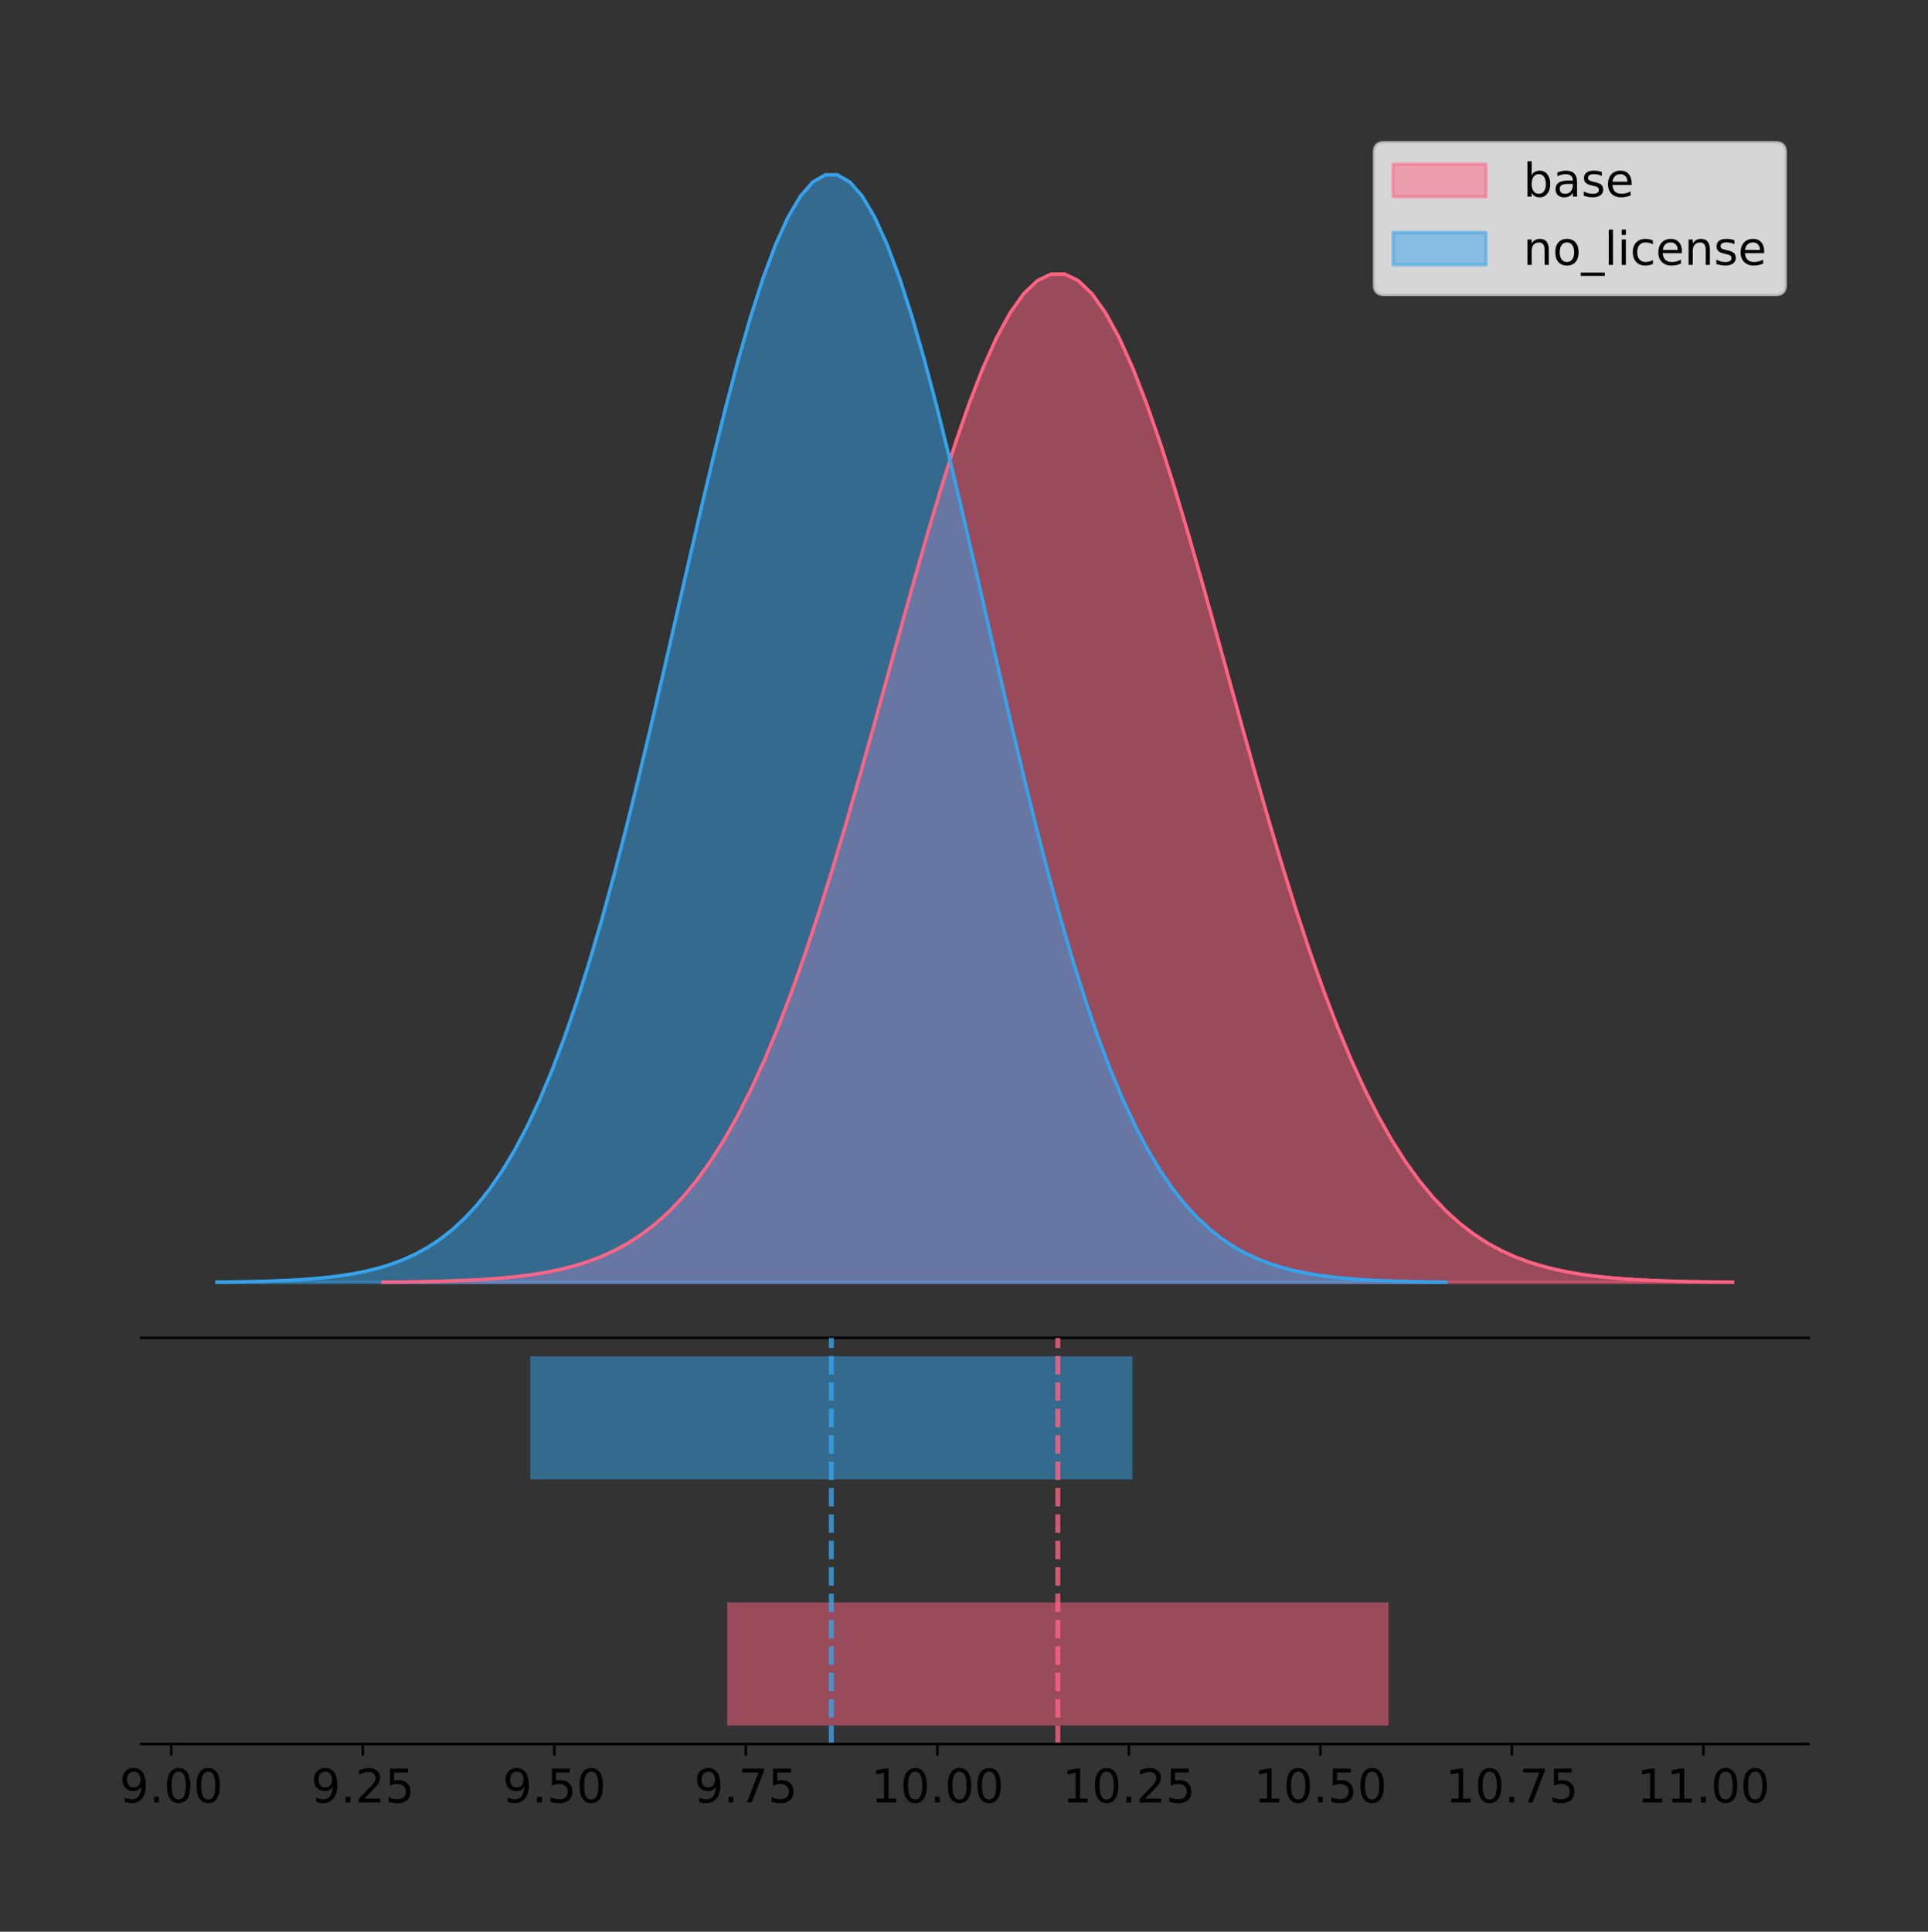 <?xml version="1.0" encoding="utf-8" standalone="no"?>
<!DOCTYPE svg PUBLIC "-//W3C//DTD SVG 1.1//EN"
  "http://www.w3.org/Graphics/SVG/1.1/DTD/svg11.dtd">
<!-- Created with matplotlib (https://matplotlib.org/) -->
<svg height="581.789pt" version="1.1" viewBox="0 0 580.711 581.789" width="580.711pt" xmlns="http://www.w3.org/2000/svg" xmlns:xlink="http://www.w3.org/1999/xlink">
 <rect x="0" y="0" width="580.711" height="581.789" fill="#333333" stroke="none"/>
 <defs>
  <style type="text/css">
*{stroke-linecap:butt;stroke-linejoin:round;}
  </style>
 </defs>
 <g id="figure_1">
  <g id="patch_1">
   <path d="M 0 581.789 
L 580.711 581.789 
L 580.711 0 
L 0 0 
z
" style="fill:none;"/>
  </g>
  <g id="axes_1">
   <g id="patch_2">
    <path d="M 42.511 402.93 
L 544.711 402.93 
L 544.711 36 
L 42.511 36 
z
" style="fill:none;"/>
   </g>
   <g id="PolyCollection_1">
    <defs>
     <path d="M 115.361 -195.538 
L 115.361 -195.64 
L 119.467 -195.678 
L 123.573 -195.73 
L 127.68 -195.799 
L 131.786 -195.891 
L 135.892 -196.011 
L 139.999 -196.168 
L 144.105 -196.373 
L 148.211 -196.636 
L 152.317 -196.973 
L 156.424 -197.402 
L 160.53 -197.942 
L 164.636 -198.62 
L 168.743 -199.462 
L 172.849 -200.502 
L 176.955 -201.776 
L 181.061 -203.327 
L 185.168 -205.2 
L 189.274 -207.445 
L 193.38 -210.117 
L 197.487 -213.272 
L 201.593 -216.969 
L 205.699 -221.269 
L 209.806 -226.23 
L 213.912 -231.909 
L 218.018 -238.359 
L 222.124 -245.624 
L 226.231 -253.741 
L 230.337 -262.733 
L 234.443 -272.609 
L 238.55 -283.361 
L 242.656 -294.962 
L 246.762 -307.363 
L 250.869 -320.491 
L 254.975 -334.253 
L 259.081 -348.527 
L 263.187 -363.173 
L 267.294 -378.025 
L 271.4 -392.899 
L 275.506 -407.597 
L 279.613 -421.907 
L 283.719 -435.609 
L 287.825 -448.484 
L 291.932 -460.314 
L 296.038 -470.894 
L 300.144 -480.032 
L 304.25 -487.561 
L 308.357 -493.338 
L 312.463 -497.253 
L 316.569 -499.23 
L 320.676 -499.23 
L 324.782 -497.253 
L 328.888 -493.338 
L 332.994 -487.561 
L 337.101 -480.032 
L 341.207 -470.894 
L 345.313 -460.314 
L 349.42 -448.484 
L 353.526 -435.609 
L 357.632 -421.907 
L 361.739 -407.597 
L 365.845 -392.899 
L 369.951 -378.025 
L 374.057 -363.173 
L 378.164 -348.527 
L 382.27 -334.253 
L 386.376 -320.491 
L 390.483 -307.363 
L 394.589 -294.962 
L 398.695 -283.361 
L 402.802 -272.609 
L 406.908 -262.733 
L 411.014 -253.741 
L 415.12 -245.624 
L 419.227 -238.359 
L 423.333 -231.909 
L 427.439 -226.23 
L 431.546 -221.269 
L 435.652 -216.969 
L 439.758 -213.272 
L 443.864 -210.117 
L 447.971 -207.445 
L 452.077 -205.2 
L 456.183 -203.327 
L 460.29 -201.776 
L 464.396 -200.502 
L 468.502 -199.462 
L 472.609 -198.62 
L 476.715 -197.942 
L 480.821 -197.402 
L 484.927 -196.973 
L 489.034 -196.636 
L 493.14 -196.373 
L 497.246 -196.168 
L 501.353 -196.011 
L 505.459 -195.891 
L 509.565 -195.799 
L 513.672 -195.73 
L 517.778 -195.678 
L 521.884 -195.64 
L 521.884 -195.538 
L 521.884 -195.538 
L 517.778 -195.538 
L 513.672 -195.538 
L 509.565 -195.538 
L 505.459 -195.538 
L 501.353 -195.538 
L 497.246 -195.538 
L 493.14 -195.538 
L 489.034 -195.538 
L 484.927 -195.538 
L 480.821 -195.538 
L 476.715 -195.538 
L 472.609 -195.538 
L 468.502 -195.538 
L 464.396 -195.538 
L 460.29 -195.538 
L 456.183 -195.538 
L 452.077 -195.538 
L 447.971 -195.538 
L 443.864 -195.538 
L 439.758 -195.538 
L 435.652 -195.538 
L 431.546 -195.538 
L 427.439 -195.538 
L 423.333 -195.538 
L 419.227 -195.538 
L 415.12 -195.538 
L 411.014 -195.538 
L 406.908 -195.538 
L 402.802 -195.538 
L 398.695 -195.538 
L 394.589 -195.538 
L 390.483 -195.538 
L 386.376 -195.538 
L 382.27 -195.538 
L 378.164 -195.538 
L 374.057 -195.538 
L 369.951 -195.538 
L 365.845 -195.538 
L 361.739 -195.538 
L 357.632 -195.538 
L 353.526 -195.538 
L 349.42 -195.538 
L 345.313 -195.538 
L 341.207 -195.538 
L 337.101 -195.538 
L 332.994 -195.538 
L 328.888 -195.538 
L 324.782 -195.538 
L 320.676 -195.538 
L 316.569 -195.538 
L 312.463 -195.538 
L 308.357 -195.538 
L 304.25 -195.538 
L 300.144 -195.538 
L 296.038 -195.538 
L 291.932 -195.538 
L 287.825 -195.538 
L 283.719 -195.538 
L 279.613 -195.538 
L 275.506 -195.538 
L 271.4 -195.538 
L 267.294 -195.538 
L 263.187 -195.538 
L 259.081 -195.538 
L 254.975 -195.538 
L 250.869 -195.538 
L 246.762 -195.538 
L 242.656 -195.538 
L 238.55 -195.538 
L 234.443 -195.538 
L 230.337 -195.538 
L 226.231 -195.538 
L 222.124 -195.538 
L 218.018 -195.538 
L 213.912 -195.538 
L 209.806 -195.538 
L 205.699 -195.538 
L 201.593 -195.538 
L 197.487 -195.538 
L 193.38 -195.538 
L 189.274 -195.538 
L 185.168 -195.538 
L 181.061 -195.538 
L 176.955 -195.538 
L 172.849 -195.538 
L 168.743 -195.538 
L 164.636 -195.538 
L 160.53 -195.538 
L 156.424 -195.538 
L 152.317 -195.538 
L 148.211 -195.538 
L 144.105 -195.538 
L 139.999 -195.538 
L 135.892 -195.538 
L 131.786 -195.538 
L 127.68 -195.538 
L 123.573 -195.538 
L 119.467 -195.538 
L 115.361 -195.538 
z
" id="m1217e504c3" style="stroke:#ff6384;stroke-opacity:0.5;"/>
    </defs>
    <g clip-path="url(#pf8663bac46)">
     <use style="fill:#ff6384;fill-opacity:0.5;stroke:#ff6384;stroke-opacity:0.5;" x="0" xlink:href="#m1217e504c3" y="581.789"/>
    </g>
   </g>
   <g id="PolyCollection_2">
    <defs>
     <path d="M 65.339 -195.538 
L 65.339 -195.65 
L 69.077 -195.692 
L 72.816 -195.749 
L 76.554 -195.825 
L 80.293 -195.925 
L 84.031 -196.058 
L 87.769 -196.23 
L 91.508 -196.455 
L 95.246 -196.744 
L 98.985 -197.115 
L 102.723 -197.585 
L 106.462 -198.179 
L 110.2 -198.923 
L 113.939 -199.848 
L 117.677 -200.99 
L 121.416 -202.39 
L 125.154 -204.093 
L 128.892 -206.151 
L 132.631 -208.617 
L 136.369 -211.552 
L 140.108 -215.017 
L 143.846 -219.078 
L 147.585 -223.801 
L 151.323 -229.25 
L 155.062 -235.488 
L 158.8 -242.572 
L 162.539 -250.552 
L 166.277 -259.468 
L 170.015 -269.344 
L 173.754 -280.192 
L 177.492 -292.002 
L 181.231 -304.744 
L 184.969 -318.365 
L 188.708 -332.786 
L 192.446 -347.901 
L 196.185 -363.58 
L 199.923 -379.667 
L 203.662 -395.98 
L 207.4 -412.318 
L 211.139 -428.462 
L 214.877 -444.18 
L 218.615 -459.23 
L 222.354 -473.372 
L 226.092 -486.366 
L 229.831 -497.987 
L 233.569 -508.025 
L 237.308 -516.294 
L 241.046 -522.64 
L 244.785 -526.94 
L 248.523 -529.111 
L 252.262 -529.111 
L 256 -526.94 
L 259.738 -522.64 
L 263.477 -516.294 
L 267.215 -508.025 
L 270.954 -497.987 
L 274.692 -486.366 
L 278.431 -473.372 
L 282.169 -459.23 
L 285.908 -444.18 
L 289.646 -428.462 
L 293.385 -412.318 
L 297.123 -395.98 
L 300.862 -379.667 
L 304.6 -363.58 
L 308.338 -347.901 
L 312.077 -332.786 
L 315.815 -318.365 
L 319.554 -304.744 
L 323.292 -292.002 
L 327.031 -280.192 
L 330.769 -269.344 
L 334.508 -259.468 
L 338.246 -250.552 
L 341.985 -242.572 
L 345.723 -235.488 
L 349.461 -229.25 
L 353.2 -223.801 
L 356.938 -219.078 
L 360.677 -215.017 
L 364.415 -211.552 
L 368.154 -208.617 
L 371.892 -206.151 
L 375.631 -204.093 
L 379.369 -202.39 
L 383.108 -200.99 
L 386.846 -199.848 
L 390.585 -198.923 
L 394.323 -198.179 
L 398.061 -197.585 
L 401.8 -197.115 
L 405.538 -196.744 
L 409.277 -196.455 
L 413.015 -196.23 
L 416.754 -196.058 
L 420.492 -195.925 
L 424.231 -195.825 
L 427.969 -195.749 
L 431.708 -195.692 
L 435.446 -195.65 
L 435.446 -195.538 
L 435.446 -195.538 
L 431.708 -195.538 
L 427.969 -195.538 
L 424.231 -195.538 
L 420.492 -195.538 
L 416.754 -195.538 
L 413.015 -195.538 
L 409.277 -195.538 
L 405.538 -195.538 
L 401.8 -195.538 
L 398.061 -195.538 
L 394.323 -195.538 
L 390.585 -195.538 
L 386.846 -195.538 
L 383.108 -195.538 
L 379.369 -195.538 
L 375.631 -195.538 
L 371.892 -195.538 
L 368.154 -195.538 
L 364.415 -195.538 
L 360.677 -195.538 
L 356.938 -195.538 
L 353.2 -195.538 
L 349.461 -195.538 
L 345.723 -195.538 
L 341.985 -195.538 
L 338.246 -195.538 
L 334.508 -195.538 
L 330.769 -195.538 
L 327.031 -195.538 
L 323.292 -195.538 
L 319.554 -195.538 
L 315.815 -195.538 
L 312.077 -195.538 
L 308.338 -195.538 
L 304.6 -195.538 
L 300.862 -195.538 
L 297.123 -195.538 
L 293.385 -195.538 
L 289.646 -195.538 
L 285.908 -195.538 
L 282.169 -195.538 
L 278.431 -195.538 
L 274.692 -195.538 
L 270.954 -195.538 
L 267.215 -195.538 
L 263.477 -195.538 
L 259.738 -195.538 
L 256 -195.538 
L 252.262 -195.538 
L 248.523 -195.538 
L 244.785 -195.538 
L 241.046 -195.538 
L 237.308 -195.538 
L 233.569 -195.538 
L 229.831 -195.538 
L 226.092 -195.538 
L 222.354 -195.538 
L 218.615 -195.538 
L 214.877 -195.538 
L 211.139 -195.538 
L 207.4 -195.538 
L 203.662 -195.538 
L 199.923 -195.538 
L 196.185 -195.538 
L 192.446 -195.538 
L 188.708 -195.538 
L 184.969 -195.538 
L 181.231 -195.538 
L 177.492 -195.538 
L 173.754 -195.538 
L 170.015 -195.538 
L 166.277 -195.538 
L 162.539 -195.538 
L 158.8 -195.538 
L 155.062 -195.538 
L 151.323 -195.538 
L 147.585 -195.538 
L 143.846 -195.538 
L 140.108 -195.538 
L 136.369 -195.538 
L 132.631 -195.538 
L 128.892 -195.538 
L 125.154 -195.538 
L 121.416 -195.538 
L 117.677 -195.538 
L 113.939 -195.538 
L 110.2 -195.538 
L 106.462 -195.538 
L 102.723 -195.538 
L 98.985 -195.538 
L 95.246 -195.538 
L 91.508 -195.538 
L 87.769 -195.538 
L 84.031 -195.538 
L 80.293 -195.538 
L 76.554 -195.538 
L 72.816 -195.538 
L 69.077 -195.538 
L 65.339 -195.538 
z
" id="m7cdc7804ba" style="stroke:#36a2eb;stroke-opacity:0.5;"/>
    </defs>
    <g clip-path="url(#pf8663bac46)">
     <use style="fill:#36a2eb;fill-opacity:0.5;stroke:#36a2eb;stroke-opacity:0.5;" x="0" xlink:href="#m7cdc7804ba" y="581.789"/>
    </g>
   </g>
   <g id="line2d_1">
    <path clip-path="url(#pf8663bac46)" d="M 115.361 386.149 
L 119.467 386.111 
L 123.573 386.059 
L 127.68 385.99 
L 131.786 385.899 
L 135.892 385.778 
L 139.999 385.621 
L 144.105 385.417 
L 148.211 385.153 
L 152.317 384.816 
L 156.424 384.387 
L 160.53 383.847 
L 164.636 383.17 
L 168.743 382.328 
L 172.849 381.288 
L 176.955 380.013 
L 181.061 378.462 
L 185.168 376.589 
L 189.274 374.344 
L 193.38 371.672 
L 197.487 368.517 
L 201.593 364.82 
L 205.699 360.52 
L 209.806 355.559 
L 213.912 349.88 
L 218.018 343.43 
L 222.124 336.165 
L 226.231 328.048 
L 230.337 319.057 
L 234.443 309.181 
L 238.55 298.428 
L 242.656 286.828 
L 246.762 274.427 
L 250.869 261.298 
L 254.975 247.537 
L 259.081 233.262 
L 263.187 218.617 
L 267.294 203.765 
L 271.4 188.89 
L 275.506 174.192 
L 279.613 159.883 
L 283.719 146.18 
L 287.825 133.306 
L 291.932 121.476 
L 296.038 110.896 
L 300.144 101.757 
L 304.25 94.228 
L 308.357 88.451 
L 312.463 84.536 
L 316.569 82.56 
L 320.676 82.56 
L 324.782 84.536 
L 328.888 88.451 
L 332.994 94.228 
L 337.101 101.757 
L 341.207 110.896 
L 345.313 121.476 
L 349.42 133.306 
L 353.526 146.18 
L 357.632 159.883 
L 361.739 174.192 
L 365.845 188.89 
L 369.951 203.765 
L 374.057 218.617 
L 378.164 233.262 
L 382.27 247.537 
L 386.376 261.298 
L 390.483 274.427 
L 394.589 286.828 
L 398.695 298.428 
L 402.802 309.181 
L 406.908 319.057 
L 411.014 328.048 
L 415.12 336.165 
L 419.227 343.43 
L 423.333 349.88 
L 427.439 355.559 
L 431.546 360.52 
L 435.652 364.82 
L 439.758 368.517 
L 443.864 371.672 
L 447.971 374.344 
L 452.077 376.589 
L 456.183 378.462 
L 460.29 380.013 
L 464.396 381.288 
L 468.502 382.328 
L 472.609 383.17 
L 476.715 383.847 
L 480.821 384.387 
L 484.927 384.816 
L 489.034 385.153 
L 493.14 385.417 
L 497.246 385.621 
L 501.353 385.778 
L 505.459 385.899 
L 509.565 385.99 
L 513.672 386.059 
L 517.778 386.111 
L 521.884 386.149 
" style="fill:none;stroke:#ff6384;stroke-linecap:square;"/>
   </g>
   <g id="line2d_2">
    <path clip-path="url(#pf8663bac46)" d="M 65.339 386.139 
L 69.077 386.097 
L 72.816 386.04 
L 76.554 385.965 
L 80.293 385.864 
L 84.031 385.732 
L 87.769 385.559 
L 91.508 385.334 
L 95.246 385.045 
L 98.985 384.675 
L 102.723 384.204 
L 106.462 383.61 
L 110.2 382.867 
L 113.939 381.941 
L 117.677 380.799 
L 121.416 379.399 
L 125.154 377.696 
L 128.892 375.639 
L 132.631 373.172 
L 136.369 370.238 
L 140.108 366.772 
L 143.846 362.711 
L 147.585 357.989 
L 151.323 352.539 
L 155.062 346.301 
L 158.8 339.217 
L 162.539 331.237 
L 166.277 322.322 
L 170.015 312.445 
L 173.754 301.597 
L 177.492 289.787 
L 181.231 277.045 
L 184.969 263.424 
L 188.708 249.004 
L 192.446 233.888 
L 196.185 218.209 
L 199.923 202.123 
L 203.662 185.809 
L 207.4 169.471 
L 211.139 153.327 
L 214.877 137.61 
L 218.615 122.559 
L 222.354 108.418 
L 226.092 95.423 
L 229.831 83.803 
L 233.569 73.765 
L 237.308 65.495 
L 241.046 59.15 
L 244.785 54.85 
L 248.523 52.679 
L 252.262 52.679 
L 256 54.85 
L 259.738 59.15 
L 263.477 65.495 
L 267.215 73.765 
L 270.954 83.803 
L 274.692 95.423 
L 278.431 108.418 
L 282.169 122.559 
L 285.908 137.61 
L 289.646 153.327 
L 293.385 169.471 
L 297.123 185.809 
L 300.862 202.123 
L 304.6 218.209 
L 308.338 233.888 
L 312.077 249.004 
L 315.815 263.424 
L 319.554 277.045 
L 323.292 289.787 
L 327.031 301.597 
L 330.769 312.445 
L 334.508 322.322 
L 338.246 331.237 
L 341.985 339.217 
L 345.723 346.301 
L 349.461 352.539 
L 353.2 357.989 
L 356.938 362.711 
L 360.677 366.772 
L 364.415 370.238 
L 368.154 373.172 
L 371.892 375.639 
L 375.631 377.696 
L 379.369 379.399 
L 383.108 380.799 
L 386.846 381.941 
L 390.585 382.867 
L 394.323 383.61 
L 398.061 384.204 
L 401.8 384.675 
L 405.538 385.045 
L 409.277 385.334 
L 413.015 385.559 
L 416.754 385.732 
L 420.492 385.864 
L 424.231 385.965 
L 427.969 386.04 
L 431.708 386.097 
L 435.446 386.139 
" style="fill:none;stroke:#36a2eb;stroke-linecap:square;"/>
   </g>
   <g id="patch_3">
    <path d="M 42.511 402.93 
L 544.711 402.93 
" style="fill:none;stroke:#000000;stroke-linecap:square;stroke-linejoin:miter;stroke-width:0.8;"/>
   </g>
   <g id="legend_1">
    <g id="patch_4">
     <path d="M 416.802 88.688 
L 534.911 88.688 
Q 537.711 88.688 537.711 85.888 
L 537.711 45.8 
Q 537.711 43 534.911 43 
L 416.802 43 
Q 414.002 43 414.002 45.8 
L 414.002 85.888 
Q 414.002 88.688 416.802 88.688 
z
" style="fill:#ffffff;opacity:0.8;stroke:#cccccc;stroke-linejoin:miter;"/>
    </g>
    <g id="patch_5">
     <path d="M 419.602 59.238 
L 447.602 59.238 
L 447.602 49.438 
L 419.602 49.438 
z
" style="fill:#ff6384;opacity:0.5;stroke:#ff6384;stroke-linejoin:miter;"/>
    </g>
    <g id="text_1">
     <!-- base -->
     <defs>
      <path d="M 48.688 27.297 
Q 48.688 37.203 44.609 42.844 
Q 40.531 48.484 33.406 48.484 
Q 26.266 48.484 22.188 42.844 
Q 18.109 37.203 18.109 27.297 
Q 18.109 17.391 22.188 11.75 
Q 26.266 6.109 33.406 6.109 
Q 40.531 6.109 44.609 11.75 
Q 48.688 17.391 48.688 27.297 
z
M 18.109 46.391 
Q 20.953 51.266 25.266 53.625 
Q 29.594 56 35.594 56 
Q 45.562 56 51.781 48.094 
Q 58.016 40.188 58.016 27.297 
Q 58.016 14.406 51.781 6.484 
Q 45.562 -1.422 35.594 -1.422 
Q 29.594 -1.422 25.266 0.953 
Q 20.953 3.328 18.109 8.203 
L 18.109 0 
L 9.078 0 
L 9.078 75.984 
L 18.109 75.984 
z
" id="DejaVuSans-98"/>
      <path d="M 34.281 27.484 
Q 23.391 27.484 19.188 25 
Q 14.984 22.516 14.984 16.5 
Q 14.984 11.719 18.141 8.906 
Q 21.297 6.109 26.703 6.109 
Q 34.188 6.109 38.703 11.406 
Q 43.219 16.703 43.219 25.484 
L 43.219 27.484 
z
M 52.203 31.203 
L 52.203 0 
L 43.219 0 
L 43.219 8.297 
Q 40.141 3.328 35.547 0.953 
Q 30.953 -1.422 24.312 -1.422 
Q 15.922 -1.422 10.953 3.297 
Q 6 8.016 6 15.922 
Q 6 25.141 12.172 29.828 
Q 18.359 34.516 30.609 34.516 
L 43.219 34.516 
L 43.219 35.406 
Q 43.219 41.609 39.141 45 
Q 35.062 48.391 27.688 48.391 
Q 23 48.391 18.547 47.266 
Q 14.109 46.141 10.016 43.891 
L 10.016 52.203 
Q 14.938 54.109 19.578 55.047 
Q 24.219 56 28.609 56 
Q 40.484 56 46.344 49.844 
Q 52.203 43.703 52.203 31.203 
z
" id="DejaVuSans-97"/>
      <path d="M 44.281 53.078 
L 44.281 44.578 
Q 40.484 46.531 36.375 47.5 
Q 32.281 48.484 27.875 48.484 
Q 21.188 48.484 17.844 46.438 
Q 14.5 44.391 14.5 40.281 
Q 14.5 37.156 16.891 35.375 
Q 19.281 33.594 26.516 31.984 
L 29.594 31.297 
Q 39.156 29.25 43.188 25.516 
Q 47.219 21.781 47.219 15.094 
Q 47.219 7.469 41.188 3.016 
Q 35.156 -1.422 24.609 -1.422 
Q 20.219 -1.422 15.453 -0.562 
Q 10.688 0.297 5.422 2 
L 5.422 11.281 
Q 10.406 8.688 15.234 7.391 
Q 20.062 6.109 24.812 6.109 
Q 31.156 6.109 34.562 8.281 
Q 37.984 10.453 37.984 14.406 
Q 37.984 18.062 35.516 20.016 
Q 33.062 21.969 24.703 23.781 
L 21.578 24.516 
Q 13.234 26.266 9.516 29.906 
Q 5.812 33.547 5.812 39.891 
Q 5.812 47.609 11.281 51.797 
Q 16.75 56 26.812 56 
Q 31.781 56 36.172 55.266 
Q 40.578 54.547 44.281 53.078 
z
" id="DejaVuSans-115"/>
      <path d="M 56.203 29.594 
L 56.203 25.203 
L 14.891 25.203 
Q 15.484 15.922 20.484 11.062 
Q 25.484 6.203 34.422 6.203 
Q 39.594 6.203 44.453 7.469 
Q 49.312 8.734 54.109 11.281 
L 54.109 2.781 
Q 49.266 0.734 44.188 -0.344 
Q 39.109 -1.422 33.891 -1.422 
Q 20.797 -1.422 13.156 6.188 
Q 5.516 13.812 5.516 26.812 
Q 5.516 40.234 12.766 48.109 
Q 20.016 56 32.328 56 
Q 43.359 56 49.781 48.891 
Q 56.203 41.797 56.203 29.594 
z
M 47.219 32.234 
Q 47.125 39.594 43.094 43.984 
Q 39.062 48.391 32.422 48.391 
Q 24.906 48.391 20.391 44.141 
Q 15.875 39.891 15.188 32.172 
z
" id="DejaVuSans-101"/>
     </defs>
     <g transform="translate(458.802 59.238)scale(0.14 -0.14)">
      <use xlink:href="#DejaVuSans-98"/>
      <use x="63.477" xlink:href="#DejaVuSans-97"/>
      <use x="124.756" xlink:href="#DejaVuSans-115"/>
      <use x="176.855" xlink:href="#DejaVuSans-101"/>
     </g>
    </g>
    <g id="patch_6">
     <path d="M 419.602 79.787 
L 447.602 79.787 
L 447.602 69.987 
L 419.602 69.987 
z
" style="fill:#36a2eb;opacity:0.5;stroke:#36a2eb;stroke-linejoin:miter;"/>
    </g>
    <g id="text_2">
     <!-- no_license -->
     <defs>
      <path d="M 54.891 33.016 
L 54.891 0 
L 45.906 0 
L 45.906 32.719 
Q 45.906 40.484 42.875 44.328 
Q 39.844 48.188 33.797 48.188 
Q 26.516 48.188 22.312 43.547 
Q 18.109 38.922 18.109 30.906 
L 18.109 0 
L 9.078 0 
L 9.078 54.688 
L 18.109 54.688 
L 18.109 46.188 
Q 21.344 51.125 25.703 53.562 
Q 30.078 56 35.797 56 
Q 45.219 56 50.047 50.172 
Q 54.891 44.344 54.891 33.016 
z
" id="DejaVuSans-110"/>
      <path d="M 30.609 48.391 
Q 23.391 48.391 19.188 42.75 
Q 14.984 37.109 14.984 27.297 
Q 14.984 17.484 19.156 11.844 
Q 23.344 6.203 30.609 6.203 
Q 37.797 6.203 41.984 11.859 
Q 46.188 17.531 46.188 27.297 
Q 46.188 37.016 41.984 42.703 
Q 37.797 48.391 30.609 48.391 
z
M 30.609 56 
Q 42.328 56 49.016 48.375 
Q 55.719 40.766 55.719 27.297 
Q 55.719 13.875 49.016 6.219 
Q 42.328 -1.422 30.609 -1.422 
Q 18.844 -1.422 12.172 6.219 
Q 5.516 13.875 5.516 27.297 
Q 5.516 40.766 12.172 48.375 
Q 18.844 56 30.609 56 
z
" id="DejaVuSans-111"/>
      <path d="M 50.984 -16.609 
L 50.984 -23.578 
L -0.984 -23.578 
L -0.984 -16.609 
z
" id="DejaVuSans-95"/>
      <path d="M 9.422 75.984 
L 18.406 75.984 
L 18.406 0 
L 9.422 0 
z
" id="DejaVuSans-108"/>
      <path d="M 9.422 54.688 
L 18.406 54.688 
L 18.406 0 
L 9.422 0 
z
M 9.422 75.984 
L 18.406 75.984 
L 18.406 64.594 
L 9.422 64.594 
z
" id="DejaVuSans-105"/>
      <path d="M 48.781 52.594 
L 48.781 44.188 
Q 44.969 46.297 41.141 47.344 
Q 37.312 48.391 33.406 48.391 
Q 24.656 48.391 19.812 42.844 
Q 14.984 37.312 14.984 27.297 
Q 14.984 17.281 19.812 11.734 
Q 24.656 6.203 33.406 6.203 
Q 37.312 6.203 41.141 7.25 
Q 44.969 8.297 48.781 10.406 
L 48.781 2.094 
Q 45.016 0.344 40.984 -0.531 
Q 36.969 -1.422 32.422 -1.422 
Q 20.062 -1.422 12.781 6.344 
Q 5.516 14.109 5.516 27.297 
Q 5.516 40.672 12.859 48.328 
Q 20.219 56 33.016 56 
Q 37.156 56 41.109 55.141 
Q 45.062 54.297 48.781 52.594 
z
" id="DejaVuSans-99"/>
     </defs>
     <g transform="translate(458.802 79.787)scale(0.14 -0.14)">
      <use xlink:href="#DejaVuSans-110"/>
      <use x="63.379" xlink:href="#DejaVuSans-111"/>
      <use x="124.561" xlink:href="#DejaVuSans-95"/>
      <use x="174.561" xlink:href="#DejaVuSans-108"/>
      <use x="202.344" xlink:href="#DejaVuSans-105"/>
      <use x="230.127" xlink:href="#DejaVuSans-99"/>
      <use x="285.107" xlink:href="#DejaVuSans-101"/>
      <use x="346.631" xlink:href="#DejaVuSans-110"/>
      <use x="410.01" xlink:href="#DejaVuSans-115"/>
      <use x="462.109" xlink:href="#DejaVuSans-101"/>
     </g>
    </g>
   </g>
  </g>
  <g id="axes_2">
   <g id="patch_7">
    <path d="M 42.511 525.24 
L 544.711 525.24 
L 544.711 402.93 
L 42.511 402.93 
z
" style="fill:none;"/>
   </g>
   <g id="patch_8">
    <path clip-path="url(#pdedc0b612a)" d="M 219.024 519.68 
L 418.221 519.68 
L 418.221 482.617 
L 219.024 482.617 
z
" style="fill:#ff6384;opacity:0.5;"/>
   </g>
   <g id="patch_9">
    <path clip-path="url(#pdedc0b612a)" d="M 159.716 445.553 
L 341.069 445.553 
L 341.069 408.49 
L 159.716 408.49 
z
" style="fill:#36a2eb;opacity:0.5;"/>
   </g>
   <g id="matplotlib.axis_1">
    <g id="xtick_1">
     <g id="line2d_3">
      <defs>
       <path d="M 0 0 
L 0 3.5 
" id="m649dd0220a" style="stroke:#000000;stroke-width:0.8;"/>
      </defs>
      <g>
       <use style="stroke:#000000;stroke-width:0.8;" x="51.586" xlink:href="#m649dd0220a" y="525.24"/>
      </g>
     </g>
     <g id="text_3">
      <!-- 9.00 -->
      <defs>
       <path d="M 10.984 1.516 
L 10.984 10.5 
Q 14.703 8.734 18.5 7.812 
Q 22.312 6.891 25.984 6.891 
Q 35.75 6.891 40.891 13.453 
Q 46.047 20.016 46.781 33.406 
Q 43.953 29.203 39.594 26.953 
Q 35.25 24.703 29.984 24.703 
Q 19.047 24.703 12.672 31.312 
Q 6.297 37.938 6.297 49.422 
Q 6.297 60.641 12.938 67.422 
Q 19.578 74.219 30.609 74.219 
Q 43.266 74.219 49.922 64.516 
Q 56.594 54.828 56.594 36.375 
Q 56.594 19.141 48.406 8.859 
Q 40.234 -1.422 26.422 -1.422 
Q 22.703 -1.422 18.891 -0.688 
Q 15.094 0.047 10.984 1.516 
z
M 30.609 32.422 
Q 37.25 32.422 41.125 36.953 
Q 45.016 41.5 45.016 49.422 
Q 45.016 57.281 41.125 61.844 
Q 37.25 66.406 30.609 66.406 
Q 23.969 66.406 20.094 61.844 
Q 16.219 57.281 16.219 49.422 
Q 16.219 41.5 20.094 36.953 
Q 23.969 32.422 30.609 32.422 
z
" id="DejaVuSans-57"/>
       <path d="M 10.688 12.406 
L 21 12.406 
L 21 0 
L 10.688 0 
z
" id="DejaVuSans-46"/>
       <path d="M 31.781 66.406 
Q 24.172 66.406 20.328 58.906 
Q 16.5 51.422 16.5 36.375 
Q 16.5 21.391 20.328 13.891 
Q 24.172 6.391 31.781 6.391 
Q 39.453 6.391 43.281 13.891 
Q 47.125 21.391 47.125 36.375 
Q 47.125 51.422 43.281 58.906 
Q 39.453 66.406 31.781 66.406 
z
M 31.781 74.219 
Q 44.047 74.219 50.516 64.516 
Q 56.984 54.828 56.984 36.375 
Q 56.984 17.969 50.516 8.266 
Q 44.047 -1.422 31.781 -1.422 
Q 19.531 -1.422 13.062 8.266 
Q 6.594 17.969 6.594 36.375 
Q 6.594 54.828 13.062 64.516 
Q 19.531 74.219 31.781 74.219 
z
" id="DejaVuSans-48"/>
      </defs>
      <g transform="translate(36 542.878)scale(0.14 -0.14)">
       <use xlink:href="#DejaVuSans-57"/>
       <use x="63.623" xlink:href="#DejaVuSans-46"/>
       <use x="95.41" xlink:href="#DejaVuSans-48"/>
       <use x="159.033" xlink:href="#DejaVuSans-48"/>
      </g>
     </g>
    </g>
    <g id="xtick_2">
     <g id="line2d_4">
      <g>
       <use style="stroke:#000000;stroke-width:0.8;" x="109.271" xlink:href="#m649dd0220a" y="525.24"/>
      </g>
     </g>
     <g id="text_4">
      <!-- 9.25 -->
      <defs>
       <path d="M 19.188 8.297 
L 53.609 8.297 
L 53.609 0 
L 7.328 0 
L 7.328 8.297 
Q 12.938 14.109 22.625 23.891 
Q 32.328 33.688 34.812 36.531 
Q 39.547 41.844 41.422 45.531 
Q 43.312 49.219 43.312 52.781 
Q 43.312 58.594 39.234 62.25 
Q 35.156 65.922 28.609 65.922 
Q 23.969 65.922 18.812 64.312 
Q 13.672 62.703 7.812 59.422 
L 7.812 69.391 
Q 13.766 71.781 18.938 73 
Q 24.125 74.219 28.422 74.219 
Q 39.75 74.219 46.484 68.547 
Q 53.219 62.891 53.219 53.422 
Q 53.219 48.922 51.531 44.891 
Q 49.859 40.875 45.406 35.406 
Q 44.188 33.984 37.641 27.219 
Q 31.109 20.453 19.188 8.297 
z
" id="DejaVuSans-50"/>
       <path d="M 10.797 72.906 
L 49.516 72.906 
L 49.516 64.594 
L 19.828 64.594 
L 19.828 46.734 
Q 21.969 47.469 24.109 47.828 
Q 26.266 48.188 28.422 48.188 
Q 40.625 48.188 47.75 41.5 
Q 54.891 34.812 54.891 23.391 
Q 54.891 11.625 47.562 5.094 
Q 40.234 -1.422 26.906 -1.422 
Q 22.312 -1.422 17.547 -0.641 
Q 12.797 0.141 7.719 1.703 
L 7.719 11.625 
Q 12.109 9.234 16.797 8.062 
Q 21.484 6.891 26.703 6.891 
Q 35.156 6.891 40.078 11.328 
Q 45.016 15.766 45.016 23.391 
Q 45.016 31 40.078 35.438 
Q 35.156 39.891 26.703 39.891 
Q 22.75 39.891 18.812 39.016 
Q 14.891 38.141 10.797 36.281 
z
" id="DejaVuSans-53"/>
      </defs>
      <g transform="translate(93.685 542.878)scale(0.14 -0.14)">
       <use xlink:href="#DejaVuSans-57"/>
       <use x="63.623" xlink:href="#DejaVuSans-46"/>
       <use x="95.41" xlink:href="#DejaVuSans-50"/>
       <use x="159.033" xlink:href="#DejaVuSans-53"/>
      </g>
     </g>
    </g>
    <g id="xtick_3">
     <g id="line2d_5">
      <g>
       <use style="stroke:#000000;stroke-width:0.8;" x="166.956" xlink:href="#m649dd0220a" y="525.24"/>
      </g>
     </g>
     <g id="text_5">
      <!-- 9.50 -->
      <g transform="translate(151.37 542.878)scale(0.14 -0.14)">
       <use xlink:href="#DejaVuSans-57"/>
       <use x="63.623" xlink:href="#DejaVuSans-46"/>
       <use x="95.41" xlink:href="#DejaVuSans-53"/>
       <use x="159.033" xlink:href="#DejaVuSans-48"/>
      </g>
     </g>
    </g>
    <g id="xtick_4">
     <g id="line2d_6">
      <g>
       <use style="stroke:#000000;stroke-width:0.8;" x="224.642" xlink:href="#m649dd0220a" y="525.24"/>
      </g>
     </g>
     <g id="text_6">
      <!-- 9.75 -->
      <defs>
       <path d="M 8.203 72.906 
L 55.078 72.906 
L 55.078 68.703 
L 28.609 0 
L 18.312 0 
L 43.219 64.594 
L 8.203 64.594 
z
" id="DejaVuSans-55"/>
      </defs>
      <g transform="translate(209.056 542.878)scale(0.14 -0.14)">
       <use xlink:href="#DejaVuSans-57"/>
       <use x="63.623" xlink:href="#DejaVuSans-46"/>
       <use x="95.41" xlink:href="#DejaVuSans-55"/>
       <use x="159.033" xlink:href="#DejaVuSans-53"/>
      </g>
     </g>
    </g>
    <g id="xtick_5">
     <g id="line2d_7">
      <g>
       <use style="stroke:#000000;stroke-width:0.8;" x="282.327" xlink:href="#m649dd0220a" y="525.24"/>
      </g>
     </g>
     <g id="text_7">
      <!-- 10.00 -->
      <defs>
       <path d="M 12.406 8.297 
L 28.516 8.297 
L 28.516 63.922 
L 10.984 60.406 
L 10.984 69.391 
L 28.422 72.906 
L 38.281 72.906 
L 38.281 8.297 
L 54.391 8.297 
L 54.391 0 
L 12.406 0 
z
" id="DejaVuSans-49"/>
      </defs>
      <g transform="translate(262.287 542.878)scale(0.14 -0.14)">
       <use xlink:href="#DejaVuSans-49"/>
       <use x="63.623" xlink:href="#DejaVuSans-48"/>
       <use x="127.246" xlink:href="#DejaVuSans-46"/>
       <use x="159.033" xlink:href="#DejaVuSans-48"/>
       <use x="222.656" xlink:href="#DejaVuSans-48"/>
      </g>
     </g>
    </g>
    <g id="xtick_6">
     <g id="line2d_8">
      <g>
       <use style="stroke:#000000;stroke-width:0.8;" x="340.012" xlink:href="#m649dd0220a" y="525.24"/>
      </g>
     </g>
     <g id="text_8">
      <!-- 10.25 -->
      <g transform="translate(319.972 542.878)scale(0.14 -0.14)">
       <use xlink:href="#DejaVuSans-49"/>
       <use x="63.623" xlink:href="#DejaVuSans-48"/>
       <use x="127.246" xlink:href="#DejaVuSans-46"/>
       <use x="159.033" xlink:href="#DejaVuSans-50"/>
       <use x="222.656" xlink:href="#DejaVuSans-53"/>
      </g>
     </g>
    </g>
    <g id="xtick_7">
     <g id="line2d_9">
      <g>
       <use style="stroke:#000000;stroke-width:0.8;" x="397.697" xlink:href="#m649dd0220a" y="525.24"/>
      </g>
     </g>
     <g id="text_9">
      <!-- 10.50 -->
      <g transform="translate(377.658 542.878)scale(0.14 -0.14)">
       <use xlink:href="#DejaVuSans-49"/>
       <use x="63.623" xlink:href="#DejaVuSans-48"/>
       <use x="127.246" xlink:href="#DejaVuSans-46"/>
       <use x="159.033" xlink:href="#DejaVuSans-53"/>
       <use x="222.656" xlink:href="#DejaVuSans-48"/>
      </g>
     </g>
    </g>
    <g id="xtick_8">
     <g id="line2d_10">
      <g>
       <use style="stroke:#000000;stroke-width:0.8;" x="455.383" xlink:href="#m649dd0220a" y="525.24"/>
      </g>
     </g>
     <g id="text_10">
      <!-- 10.75 -->
      <g transform="translate(435.343 542.878)scale(0.14 -0.14)">
       <use xlink:href="#DejaVuSans-49"/>
       <use x="63.623" xlink:href="#DejaVuSans-48"/>
       <use x="127.246" xlink:href="#DejaVuSans-46"/>
       <use x="159.033" xlink:href="#DejaVuSans-55"/>
       <use x="222.656" xlink:href="#DejaVuSans-53"/>
      </g>
     </g>
    </g>
    <g id="xtick_9">
     <g id="line2d_11">
      <g>
       <use style="stroke:#000000;stroke-width:0.8;" x="513.068" xlink:href="#m649dd0220a" y="525.24"/>
      </g>
     </g>
     <g id="text_11">
      <!-- 11.00 -->
      <g transform="translate(493.028 542.878)scale(0.14 -0.14)">
       <use xlink:href="#DejaVuSans-49"/>
       <use x="63.623" xlink:href="#DejaVuSans-49"/>
       <use x="127.246" xlink:href="#DejaVuSans-46"/>
       <use x="159.033" xlink:href="#DejaVuSans-48"/>
       <use x="222.656" xlink:href="#DejaVuSans-48"/>
      </g>
     </g>
    </g>
   </g>
   <g id="line2d_12">
    <path clip-path="url(#pdedc0b612a)" d="M 318.622 525.24 
L 318.622 402.93 
" style="fill:none;stroke:#ff6384;stroke-dasharray:5.55,2.4;stroke-dashoffset:0;stroke-opacity:0.8;stroke-width:1.5;"/>
   </g>
   <g id="line2d_13">
    <path clip-path="url(#pdedc0b612a)" d="M 250.392 525.24 
L 250.392 402.93 
" style="fill:none;stroke:#36a2eb;stroke-dasharray:5.55,2.4;stroke-dashoffset:0;stroke-opacity:0.8;stroke-width:1.5;"/>
   </g>
   <g id="patch_10">
    <path d="M 42.511 525.24 
L 544.711 525.24 
" style="fill:none;stroke:#000000;stroke-linecap:square;stroke-linejoin:miter;stroke-width:0.8;"/>
   </g>
  </g>
 </g>
 <defs>
  <clipPath id="pf8663bac46">
   <rect height="366.93" width="502.2" x="42.511" y="36"/>
  </clipPath>
  <clipPath id="pdedc0b612a">
   <rect height="122.31" width="502.2" x="42.511" y="402.93"/>
  </clipPath>
 </defs>
</svg>
